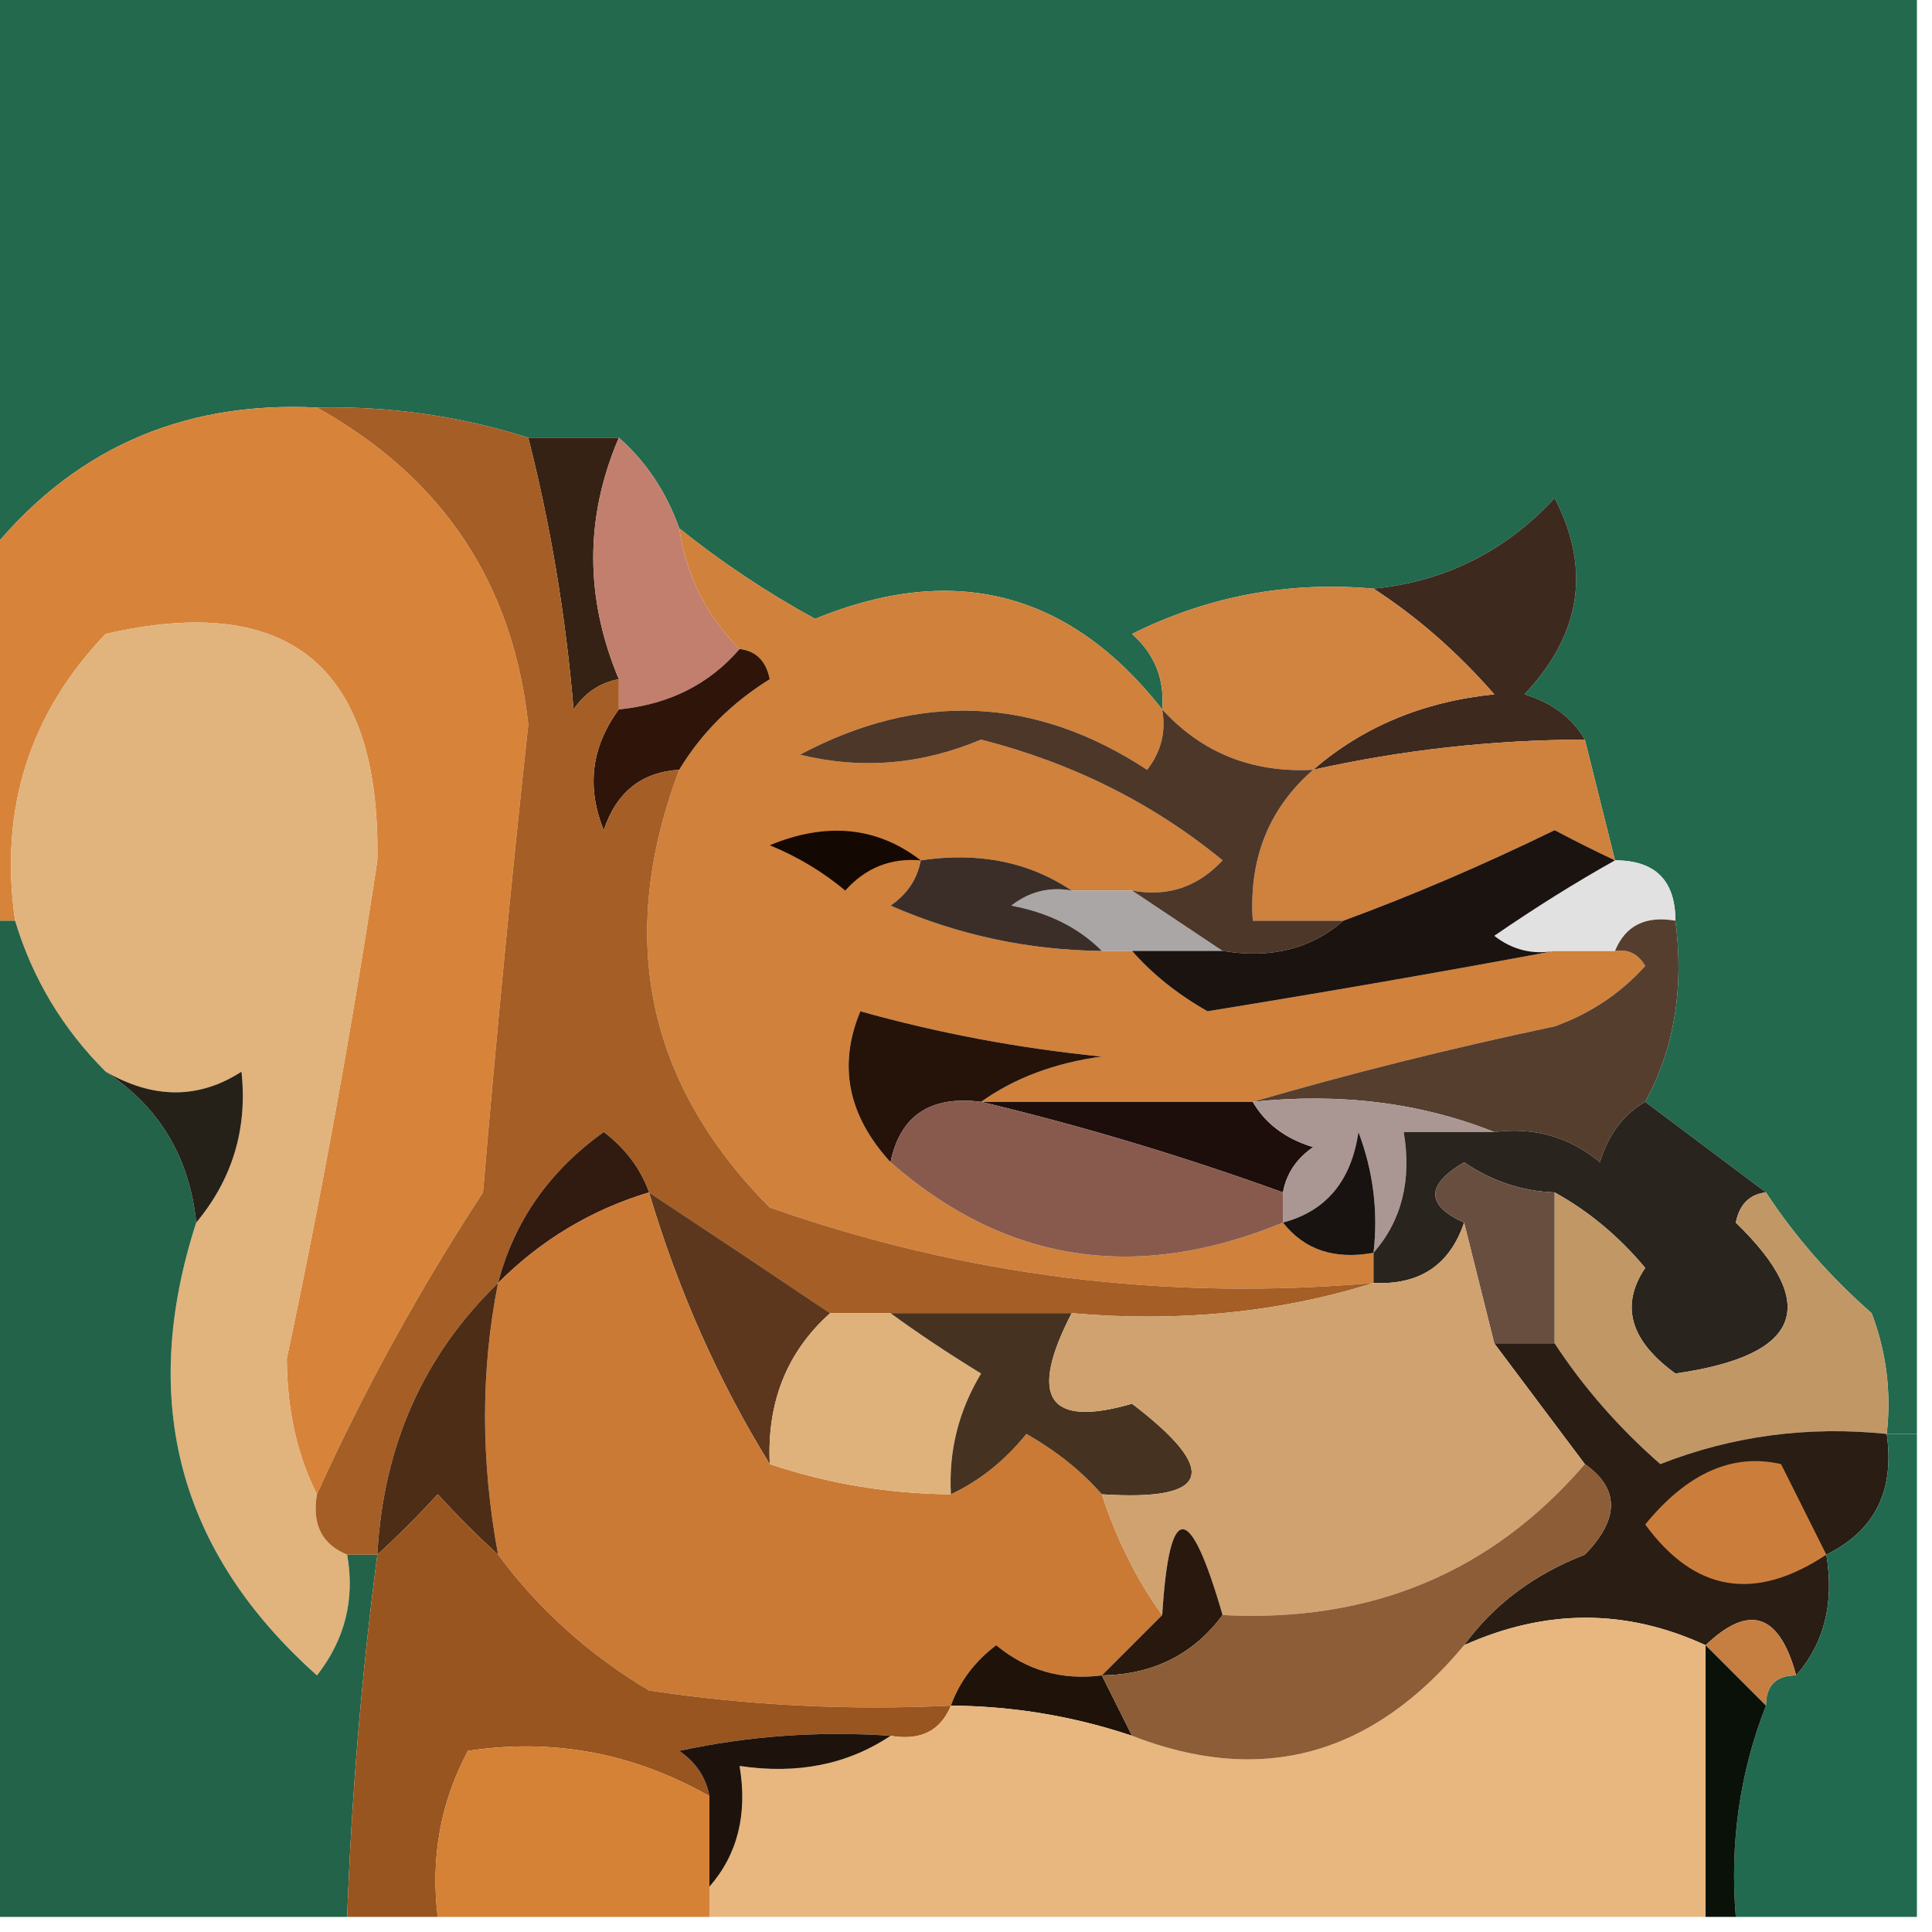 <?xml version="1.0" encoding="UTF-8"?>
<!DOCTYPE svg PUBLIC "-//W3C//DTD SVG 1.1//EN" "http://www.w3.org/Graphics/SVG/1.1/DTD/svg11.dtd">
<svg xmlns="http://www.w3.org/2000/svg" version="1.1" width="64px" height="64px" style="shape-rendering:geometricPrecision; text-rendering:geometricPrecision; image-rendering:optimizeQuality; fill-rule:evenodd; clip-rule:evenodd" xmlns:xlink="http://www.w3.org/1999/xlink">
<g><path style="opacity:1" fill="#22694e" d="M -0.5,-0.5 C 20.833,-0.5 42.167,-0.5 63.5,-0.5C 63.5,15.5 63.5,31.5 63.5,47.5C 63.167,47.5 62.833,47.5 62.5,47.5C 62.657,46.127 62.49,44.793 62,43.5C 60.624,42.295 59.458,40.962 58.5,39.5C 57.167,38.5 55.833,37.5 54.5,36.5C 55.461,34.735 55.795,32.735 55.5,30.5C 55.5,29.167 54.833,28.5 53.5,28.5C 53.167,27.167 52.833,25.833 52.5,24.5C 52.083,23.778 51.416,23.278 50.5,23C 52.378,21.007 52.712,18.84 51.5,16.5C 49.87,18.264 47.87,19.264 45.5,19.5C 42.68,19.247 40.014,19.747 37.5,21C 38.252,21.671 38.586,22.504 38.5,23.5C 35.445,19.609 31.612,18.609 27,20.5C 25.385,19.614 23.885,18.614 22.5,17.5C 22.068,16.291 21.401,15.29 20.5,14.5C 19.5,14.5 18.5,14.5 17.5,14.5C 15.236,13.781 12.903,13.448 10.5,13.5C 5.948,13.277 2.281,14.944 -0.5,18.5C -0.5,12.167 -0.5,5.833 -0.5,-0.5 Z"/></g>
<g><path style="opacity:1" fill="#352214" d="M 17.5,14.5 C 18.5,14.5 19.5,14.5 20.5,14.5C 19.37,17.137 19.37,19.803 20.5,22.5C 19.883,22.611 19.383,22.944 19,23.5C 18.741,20.413 18.241,17.413 17.5,14.5 Z"/></g>
<g><path style="opacity:1" fill="#d7843a" d="M 10.5,13.5 C 14.662,15.82 16.995,19.32 17.5,24C 16.94,29.161 16.44,34.327 16,39.5C 13.886,42.732 12.053,46.065 10.5,49.5C 9.842,48.207 9.508,46.707 9.5,45C 10.66,39.543 11.66,34.043 12.5,28.5C 12.605,22.097 9.605,19.597 3.5,21C 0.971,23.642 -0.029,26.808 0.5,30.5C 0.167,30.5 -0.167,30.5 -0.5,30.5C -0.5,26.5 -0.5,22.5 -0.5,18.5C 2.281,14.944 5.948,13.277 10.5,13.5 Z"/></g>
<g><path style="opacity:1" fill="#3e291f" d="M 52.5,24.5 C 49.455,24.508 46.455,24.841 43.5,25.5C 45.148,24.073 47.148,23.24 49.5,23C 48.27,21.595 46.936,20.429 45.5,19.5C 47.87,19.264 49.87,18.264 51.5,16.5C 52.712,18.84 52.378,21.007 50.5,23C 51.416,23.278 52.083,23.778 52.5,24.5 Z"/></g>
<g><path style="opacity:1" fill="#e1b37d" d="M 10.5,49.5 C 10.328,50.492 10.662,51.158 11.5,51.5C 11.762,52.978 11.429,54.311 10.5,55.5C 5.919,51.417 4.586,46.417 6.5,40.5C 7.703,39.057 8.203,37.391 8,35.5C 6.586,36.413 5.086,36.413 3.5,35.5C 2.075,34.078 1.075,32.411 0.5,30.5C -0.029,26.808 0.971,23.642 3.5,21C 9.605,19.597 12.605,22.097 12.5,28.5C 11.66,34.043 10.66,39.543 9.5,45C 9.508,46.707 9.842,48.207 10.5,49.5 Z"/></g>
<g><path style="opacity:1" fill="#c27f6d" d="M 20.5,14.5 C 21.401,15.29 22.068,16.291 22.5,17.5C 22.733,19.062 23.399,20.395 24.5,21.5C 23.486,22.674 22.153,23.34 20.5,23.5C 20.5,23.167 20.5,22.833 20.5,22.5C 19.37,19.803 19.37,17.137 20.5,14.5 Z"/></g>
<g><path style="opacity:1" fill="#d0813b" d="M 22.5,17.5 C 23.885,18.614 25.385,19.614 27,20.5C 31.612,18.609 35.445,19.609 38.5,23.5C 38.631,24.239 38.464,24.906 38,25.5C 34.284,23.066 30.451,22.899 26.5,25C 28.527,25.498 30.527,25.331 32.5,24.5C 35.534,25.277 38.2,26.611 40.5,28.5C 39.675,29.386 38.675,29.719 37.5,29.5C 36.833,29.5 36.167,29.5 35.5,29.5C 34.081,28.549 32.415,28.215 30.5,28.5C 30.389,29.117 30.056,29.617 29.5,30C 31.74,30.977 34.073,31.477 36.5,31.5C 36.833,31.5 37.167,31.5 37.5,31.5C 38.172,32.267 39.005,32.934 40,33.5C 43.935,32.862 47.769,32.196 51.5,31.5C 52.167,31.5 52.833,31.5 53.5,31.5C 53.938,31.435 54.272,31.601 54.5,32C 53.672,32.915 52.672,33.581 51.5,34C 48.009,34.738 44.675,35.571 41.5,36.5C 38.5,36.5 35.5,36.5 32.5,36.5C 33.608,35.71 34.942,35.21 36.5,35C 33.776,34.73 31.109,34.23 28.5,33.5C 27.753,35.289 28.086,36.956 29.5,38.5C 33.309,41.835 37.643,42.502 42.5,40.5C 43.209,41.404 44.209,41.737 45.5,41.5C 45.5,41.833 45.5,42.167 45.5,42.5C 38.609,43.099 31.942,42.265 25.5,40C 21.408,35.882 20.408,31.049 22.5,25.5C 23.23,24.288 24.23,23.288 25.5,22.5C 25.376,21.893 25.043,21.56 24.5,21.5C 23.399,20.395 22.733,19.062 22.5,17.5 Z"/></g>
<g><path style="opacity:1" fill="#d18340" d="M 45.5,19.5 C 46.936,20.429 48.27,21.595 49.5,23C 47.148,23.24 45.148,24.073 43.5,25.5C 41.486,25.608 39.819,24.942 38.5,23.5C 38.586,22.504 38.252,21.671 37.5,21C 40.014,19.747 42.68,19.247 45.5,19.5 Z"/></g>
<g><path style="opacity:1" fill="#2f140a" d="M 24.5,21.5 C 25.043,21.56 25.376,21.893 25.5,22.5C 24.23,23.288 23.23,24.288 22.5,25.5C 21.25,25.577 20.417,26.244 20,27.5C 19.421,26.072 19.588,24.738 20.5,23.5C 22.153,23.34 23.486,22.674 24.5,21.5 Z"/></g>
<g><path style="opacity:1" fill="#cf813e" d="M 52.5,24.5 C 52.833,25.833 53.167,27.167 53.5,28.5C 52.85,28.196 52.184,27.863 51.5,27.5C 49.115,28.662 46.781,29.662 44.5,30.5C 43.5,30.5 42.5,30.5 41.5,30.5C 41.365,28.446 42.032,26.779 43.5,25.5C 46.455,24.841 49.455,24.508 52.5,24.5 Z"/></g>
<g><path style="opacity:1" fill="#140803" d="M 30.5,28.5 C 29.504,28.414 28.671,28.748 28,29.5C 27.25,28.874 26.416,28.374 25.5,28C 27.387,27.22 29.054,27.387 30.5,28.5 Z"/></g>
<g><path style="opacity:1" fill="#a9a6a5" d="M 35.5,29.5 C 36.167,29.5 36.833,29.5 37.5,29.5C 38.5,30.167 39.5,30.833 40.5,31.5C 39.5,31.5 38.5,31.5 37.5,31.5C 37.167,31.5 36.833,31.5 36.5,31.5C 35.737,30.732 34.737,30.232 33.5,30C 34.094,29.536 34.761,29.369 35.5,29.5 Z"/></g>
<g><path style="opacity:1" fill="#4d3729" d="M 38.5,23.5 C 39.819,24.942 41.486,25.608 43.5,25.5C 42.032,26.779 41.365,28.446 41.5,30.5C 42.5,30.5 43.5,30.5 44.5,30.5C 43.432,31.434 42.099,31.768 40.5,31.5C 39.5,30.833 38.5,30.167 37.5,29.5C 38.675,29.719 39.675,29.386 40.5,28.5C 38.2,26.611 35.534,25.277 32.5,24.5C 30.527,25.331 28.527,25.498 26.5,25C 30.451,22.899 34.284,23.066 38,25.5C 38.464,24.906 38.631,24.239 38.5,23.5 Z"/></g>
<g><path style="opacity:1" fill="#e1e1e1" d="M 53.5,28.5 C 54.833,28.5 55.5,29.167 55.5,30.5C 54.508,30.328 53.842,30.662 53.5,31.5C 52.833,31.5 52.167,31.5 51.5,31.5C 50.761,31.631 50.094,31.464 49.5,31C 50.858,30.066 52.192,29.232 53.5,28.5 Z"/></g>
<g><path style="opacity:1" fill="#3b2e28" d="M 30.5,28.5 C 32.415,28.215 34.081,28.549 35.5,29.5C 34.761,29.369 34.094,29.536 33.5,30C 34.737,30.232 35.737,30.732 36.5,31.5C 34.073,31.477 31.74,30.977 29.5,30C 30.056,29.617 30.389,29.117 30.5,28.5 Z"/></g>
<g><path style="opacity:1" fill="#1b1310" d="M 53.5,28.5 C 52.192,29.232 50.858,30.066 49.5,31C 50.094,31.464 50.761,31.631 51.5,31.5C 47.769,32.196 43.935,32.862 40,33.5C 39.005,32.934 38.172,32.267 37.5,31.5C 38.5,31.5 39.5,31.5 40.5,31.5C 42.099,31.768 43.432,31.434 44.5,30.5C 46.781,29.662 49.115,28.662 51.5,27.5C 52.184,27.863 52.85,28.196 53.5,28.5 Z"/></g>
<g><path style="opacity:1" fill="#226349" d="M -0.5,30.5 C -0.167,30.5 0.167,30.5 0.5,30.5C 1.075,32.411 2.075,34.078 3.5,35.5C 5.279,36.67 6.279,38.336 6.5,40.5C 4.586,46.417 5.919,51.417 10.5,55.5C 11.429,54.311 11.762,52.978 11.5,51.5C 11.833,51.5 12.167,51.5 12.5,51.5C 11.979,55.481 11.646,59.481 11.5,63.5C 7.5,63.5 3.5,63.5 -0.5,63.5C -0.5,52.5 -0.5,41.5 -0.5,30.5 Z"/></g>
<g><path style="opacity:1" fill="#252119" d="M 3.5,35.5 C 5.086,36.413 6.586,36.413 8,35.5C 8.203,37.391 7.703,39.057 6.5,40.5C 6.279,38.336 5.279,36.67 3.5,35.5 Z"/></g>
<g><path style="opacity:1" fill="#25130a" d="M 32.5,36.5 C 30.821,36.285 29.821,36.952 29.5,38.5C 28.086,36.956 27.753,35.289 28.5,33.5C 31.109,34.23 33.776,34.73 36.5,35C 34.942,35.21 33.608,35.71 32.5,36.5 Z"/></g>
<g><path style="opacity:1" fill="#553e2e" d="M 53.5,31.5 C 53.842,30.662 54.508,30.328 55.5,30.5C 55.795,32.735 55.461,34.735 54.5,36.5C 53.778,36.917 53.278,37.584 53,38.5C 51.989,37.663 50.822,37.33 49.5,37.5C 47.052,36.527 44.385,36.194 41.5,36.5C 44.675,35.571 48.009,34.738 51.5,34C 52.672,33.581 53.672,32.915 54.5,32C 54.272,31.601 53.938,31.435 53.5,31.5 Z"/></g>
<g><path style="opacity:1" fill="#1d0e0c" d="M 32.5,36.5 C 35.5,36.5 38.5,36.5 41.5,36.5C 41.917,37.222 42.584,37.722 43.5,38C 42.944,38.383 42.611,38.883 42.5,39.5C 39.134,38.284 35.8,37.284 32.5,36.5 Z"/></g>
<g><path style="opacity:1" fill="#aa9794" d="M 41.5,36.5 C 44.385,36.194 47.052,36.527 49.5,37.5C 48.5,37.5 47.5,37.5 46.5,37.5C 46.768,39.099 46.434,40.432 45.5,41.5C 45.657,40.127 45.49,38.793 45,37.5C 44.764,39.119 43.931,40.119 42.5,40.5C 42.5,40.167 42.5,39.833 42.5,39.5C 42.611,38.883 42.944,38.383 43.5,38C 42.584,37.722 41.917,37.222 41.5,36.5 Z"/></g>
<g><path style="opacity:1" fill="#a55e25" d="M 10.5,13.5 C 12.903,13.448 15.236,13.781 17.5,14.5C 18.241,17.413 18.741,20.413 19,23.5C 19.383,22.944 19.883,22.611 20.5,22.5C 20.5,22.833 20.5,23.167 20.5,23.5C 19.588,24.738 19.421,26.072 20,27.5C 20.417,26.244 21.25,25.577 22.5,25.5C 20.408,31.049 21.408,35.882 25.5,40C 31.942,42.265 38.609,43.099 45.5,42.5C 42.375,43.479 39.042,43.813 35.5,43.5C 33.5,43.5 31.5,43.5 29.5,43.5C 28.833,43.5 28.167,43.5 27.5,43.5C 25.537,42.18 23.537,40.846 21.5,39.5C 21.217,38.711 20.717,38.044 20,37.5C 18.198,38.789 17.031,40.456 16.5,42.5C 14.026,44.898 12.692,47.898 12.5,51.5C 12.167,51.5 11.833,51.5 11.5,51.5C 10.662,51.158 10.328,50.492 10.5,49.5C 12.053,46.065 13.886,42.732 16,39.5C 16.44,34.327 16.94,29.161 17.5,24C 16.995,19.32 14.662,15.82 10.5,13.5 Z"/></g>
<g><path style="opacity:1" fill="#885a4e" d="M 32.5,36.5 C 35.8,37.284 39.134,38.284 42.5,39.5C 42.5,39.833 42.5,40.167 42.5,40.5C 37.643,42.502 33.309,41.835 29.5,38.5C 29.821,36.952 30.821,36.285 32.5,36.5 Z"/></g>
<g><path style="opacity:1" fill="#29241d" d="M 54.5,36.5 C 55.833,37.5 57.167,38.5 58.5,39.5C 57.957,39.56 57.624,39.893 57.5,40.5C 60.327,43.24 59.66,44.907 55.5,45.5C 53.997,44.41 53.664,43.243 54.5,42C 53.627,40.955 52.627,40.122 51.5,39.5C 50.417,39.461 49.417,39.127 48.5,38.5C 47.227,39.257 47.227,39.923 48.5,40.5C 48.027,41.906 47.027,42.573 45.5,42.5C 45.5,42.167 45.5,41.833 45.5,41.5C 46.434,40.432 46.768,39.099 46.5,37.5C 47.5,37.5 48.5,37.5 49.5,37.5C 50.822,37.33 51.989,37.663 53,38.5C 53.278,37.584 53.778,36.917 54.5,36.5 Z"/></g>
<g><path style="opacity:1" fill="#311a0f" d="M 21.5,39.5 C 19.589,40.075 17.922,41.075 16.5,42.5C 17.031,40.456 18.198,38.789 20,37.5C 20.717,38.044 21.217,38.711 21.5,39.5 Z"/></g>
<g><path style="opacity:1" fill="#181210" d="M 45.5,41.5 C 44.209,41.737 43.209,41.404 42.5,40.5C 43.931,40.119 44.764,39.119 45,37.5C 45.49,38.793 45.657,40.127 45.5,41.5 Z"/></g>
<g><path style="opacity:1" fill="#674e3f" d="M 51.5,39.5 C 51.5,41.167 51.5,42.833 51.5,44.5C 50.833,44.5 50.167,44.5 49.5,44.5C 49.167,43.167 48.833,41.833 48.5,40.5C 47.227,39.923 47.227,39.257 48.5,38.5C 49.417,39.127 50.417,39.461 51.5,39.5 Z"/></g>
<g><path style="opacity:1" fill="#5d371d" d="M 21.5,39.5 C 23.537,40.846 25.537,42.18 27.5,43.5C 26.069,44.78 25.402,46.447 25.5,48.5C 23.796,45.744 22.463,42.744 21.5,39.5 Z"/></g>
<g><path style="opacity:1" fill="#ca7a35" d="M 21.5,39.5 C 22.463,42.744 23.796,45.744 25.5,48.5C 27.435,49.15 29.435,49.483 31.5,49.5C 32.458,49.047 33.292,48.38 34,47.5C 34.995,48.066 35.828,48.733 36.5,49.5C 36.989,50.995 37.655,52.328 38.5,53.5C 37.833,54.167 37.167,54.833 36.5,55.5C 35.178,55.67 34.011,55.337 33,54.5C 32.283,55.044 31.783,55.711 31.5,56.5C 28.15,56.665 24.817,56.498 21.5,56C 19.503,54.807 17.836,53.307 16.5,51.5C 15.924,48.393 15.924,45.393 16.5,42.5C 17.922,41.075 19.589,40.075 21.5,39.5 Z"/></g>
<g><path style="opacity:1" fill="#c19766" d="M 51.5,39.5 C 52.627,40.122 53.627,40.955 54.5,42C 53.664,43.243 53.997,44.41 55.5,45.5C 59.66,44.907 60.327,43.24 57.5,40.5C 57.624,39.893 57.957,39.56 58.5,39.5C 59.458,40.962 60.624,42.295 62,43.5C 62.49,44.793 62.657,46.127 62.5,47.5C 59.881,47.232 57.381,47.565 55,48.5C 53.624,47.295 52.458,45.962 51.5,44.5C 51.5,42.833 51.5,41.167 51.5,39.5 Z"/></g>
<g><path style="opacity:1" fill="#dfb27c" d="M 27.5,43.5 C 28.167,43.5 28.833,43.5 29.5,43.5C 30.398,44.158 31.398,44.824 32.5,45.5C 31.754,46.736 31.421,48.069 31.5,49.5C 29.435,49.483 27.435,49.15 25.5,48.5C 25.402,46.447 26.069,44.78 27.5,43.5 Z"/></g>
<g><path style="opacity:1" fill="#463221" d="M 29.5,43.5 C 31.5,43.5 33.5,43.5 35.5,43.5C 34.053,46.306 34.72,47.306 37.5,46.5C 40.433,48.738 40.099,49.738 36.5,49.5C 35.828,48.733 34.995,48.066 34,47.5C 33.292,48.38 32.458,49.047 31.5,49.5C 31.421,48.069 31.754,46.736 32.5,45.5C 31.398,44.824 30.398,44.158 29.5,43.5 Z"/></g>
<g><path style="opacity:1" fill="#4e2d17" d="M 16.5,42.5 C 15.924,45.393 15.924,48.393 16.5,51.5C 15.848,50.909 15.182,50.243 14.5,49.5C 13.818,50.243 13.152,50.909 12.5,51.5C 12.692,47.898 14.026,44.898 16.5,42.5 Z"/></g>
<g><path style="opacity:1" fill="#2a1d14" d="M 49.5,44.5 C 50.167,44.5 50.833,44.5 51.5,44.5C 52.458,45.962 53.624,47.295 55,48.5C 57.381,47.565 59.881,47.232 62.5,47.5C 62.771,49.38 62.104,50.713 60.5,51.5C 60.768,53.099 60.434,54.432 59.5,55.5C 58.947,53.448 57.947,53.115 56.5,54.5C 53.871,53.286 51.204,53.286 48.5,54.5C 49.483,53.15 50.816,52.15 52.5,51.5C 53.653,50.313 53.653,49.313 52.5,48.5C 51.5,47.167 50.5,45.833 49.5,44.5 Z"/></g>
<g><path style="opacity:1" fill="#cfa26f" d="M 48.5,40.5 C 48.833,41.833 49.167,43.167 49.5,44.5C 50.5,45.833 51.5,47.167 52.5,48.5C 49.41,52.093 45.41,53.759 40.5,53.5C 39.404,49.711 38.737,49.711 38.5,53.5C 37.655,52.328 36.989,50.995 36.5,49.5C 40.099,49.738 40.433,48.738 37.5,46.5C 34.72,47.306 34.053,46.306 35.5,43.5C 39.042,43.813 42.375,43.479 45.5,42.5C 47.027,42.573 48.027,41.906 48.5,40.5 Z"/></g>
<g><path style="opacity:1" fill="#cb7e3c" d="M 60.5,51.5 C 58.133,53.072 56.133,52.739 54.5,50.5C 55.89,48.797 57.39,48.13 59,48.5C 59.513,49.527 60.013,50.527 60.5,51.5 Z"/></g>
<g><path style="opacity:1" fill="#216a4f" d="M 62.5,47.5 C 62.833,47.5 63.167,47.5 63.5,47.5C 63.5,52.833 63.5,58.167 63.5,63.5C 61.5,63.5 59.5,63.5 57.5,63.5C 57.298,61.05 57.631,58.717 58.5,56.5C 58.5,55.833 58.833,55.5 59.5,55.5C 60.434,54.432 60.768,53.099 60.5,51.5C 62.104,50.713 62.771,49.38 62.5,47.5 Z"/></g>
<g><path style="opacity:1" fill="#99551f" d="M 16.5,51.5 C 17.836,53.307 19.503,54.807 21.5,56C 24.817,56.498 28.15,56.665 31.5,56.5C 31.158,57.338 30.492,57.672 29.5,57.5C 27.143,57.337 24.81,57.503 22.5,58C 23.056,58.383 23.389,58.883 23.5,59.5C 20.988,58.072 18.322,57.572 15.5,58C 14.594,59.7 14.261,61.533 14.5,63.5C 13.5,63.5 12.5,63.5 11.5,63.5C 11.646,59.481 11.979,55.481 12.5,51.5C 13.152,50.909 13.818,50.243 14.5,49.5C 15.182,50.243 15.848,50.909 16.5,51.5 Z"/></g>
<g><path style="opacity:1" fill="#29180e" d="M 40.5,53.5 C 39.533,54.806 38.199,55.473 36.5,55.5C 37.167,54.833 37.833,54.167 38.5,53.5C 38.737,49.711 39.404,49.711 40.5,53.5 Z"/></g>
<g><path style="opacity:1" fill="#c77e41" d="M 56.5,54.5 C 57.947,53.115 58.947,53.448 59.5,55.5C 58.833,55.5 58.5,55.833 58.5,56.5C 57.833,55.833 57.167,55.167 56.5,54.5 Z"/></g>
<g><path style="opacity:1" fill="#1f1209" d="M 36.5,55.5 C 36.833,56.167 37.167,56.833 37.5,57.5C 35.565,56.85 33.565,56.517 31.5,56.5C 31.783,55.711 32.283,55.044 33,54.5C 34.011,55.337 35.178,55.67 36.5,55.5 Z"/></g>
<g><path style="opacity:1" fill="#e7b77f" d="M 56.5,54.5 C 56.5,57.5 56.5,60.5 56.5,63.5C 45.5,63.5 34.5,63.5 23.5,63.5C 23.5,63.167 23.5,62.833 23.5,62.5C 24.434,61.432 24.768,60.099 24.5,58.5C 26.415,58.785 28.081,58.451 29.5,57.5C 30.492,57.672 31.158,57.338 31.5,56.5C 33.565,56.517 35.565,56.85 37.5,57.5C 41.785,59.166 45.452,58.166 48.5,54.5C 51.204,53.286 53.871,53.286 56.5,54.5 Z"/></g>
<g><path style="opacity:1" fill="#8c5d36" d="M 52.5,48.5 C 53.653,49.313 53.653,50.313 52.5,51.5C 50.816,52.15 49.483,53.15 48.5,54.5C 45.452,58.166 41.785,59.166 37.5,57.5C 37.167,56.833 36.833,56.167 36.5,55.5C 38.199,55.473 39.533,54.806 40.5,53.5C 45.41,53.759 49.41,52.093 52.5,48.5 Z"/></g>
<g><path style="opacity:1" fill="#d58136" d="M 23.5,59.5 C 23.5,60.5 23.5,61.5 23.5,62.5C 23.5,62.833 23.5,63.167 23.5,63.5C 20.5,63.5 17.5,63.5 14.5,63.5C 14.261,61.533 14.594,59.7 15.5,58C 18.322,57.572 20.988,58.072 23.5,59.5 Z"/></g>
<g><path style="opacity:1" fill="#1d130c" d="M 29.5,57.5 C 28.081,58.451 26.415,58.785 24.5,58.5C 24.768,60.099 24.434,61.432 23.5,62.5C 23.5,61.5 23.5,60.5 23.5,59.5C 23.389,58.883 23.056,58.383 22.5,58C 24.81,57.503 27.143,57.337 29.5,57.5 Z"/></g>
<g><path style="opacity:1" fill="#091109" d="M 56.5,54.5 C 57.167,55.167 57.833,55.833 58.5,56.5C 57.631,58.717 57.298,61.05 57.5,63.5C 57.167,63.5 56.833,63.5 56.5,63.5C 56.5,60.5 56.5,57.5 56.5,54.5 Z"/></g>
</svg>
